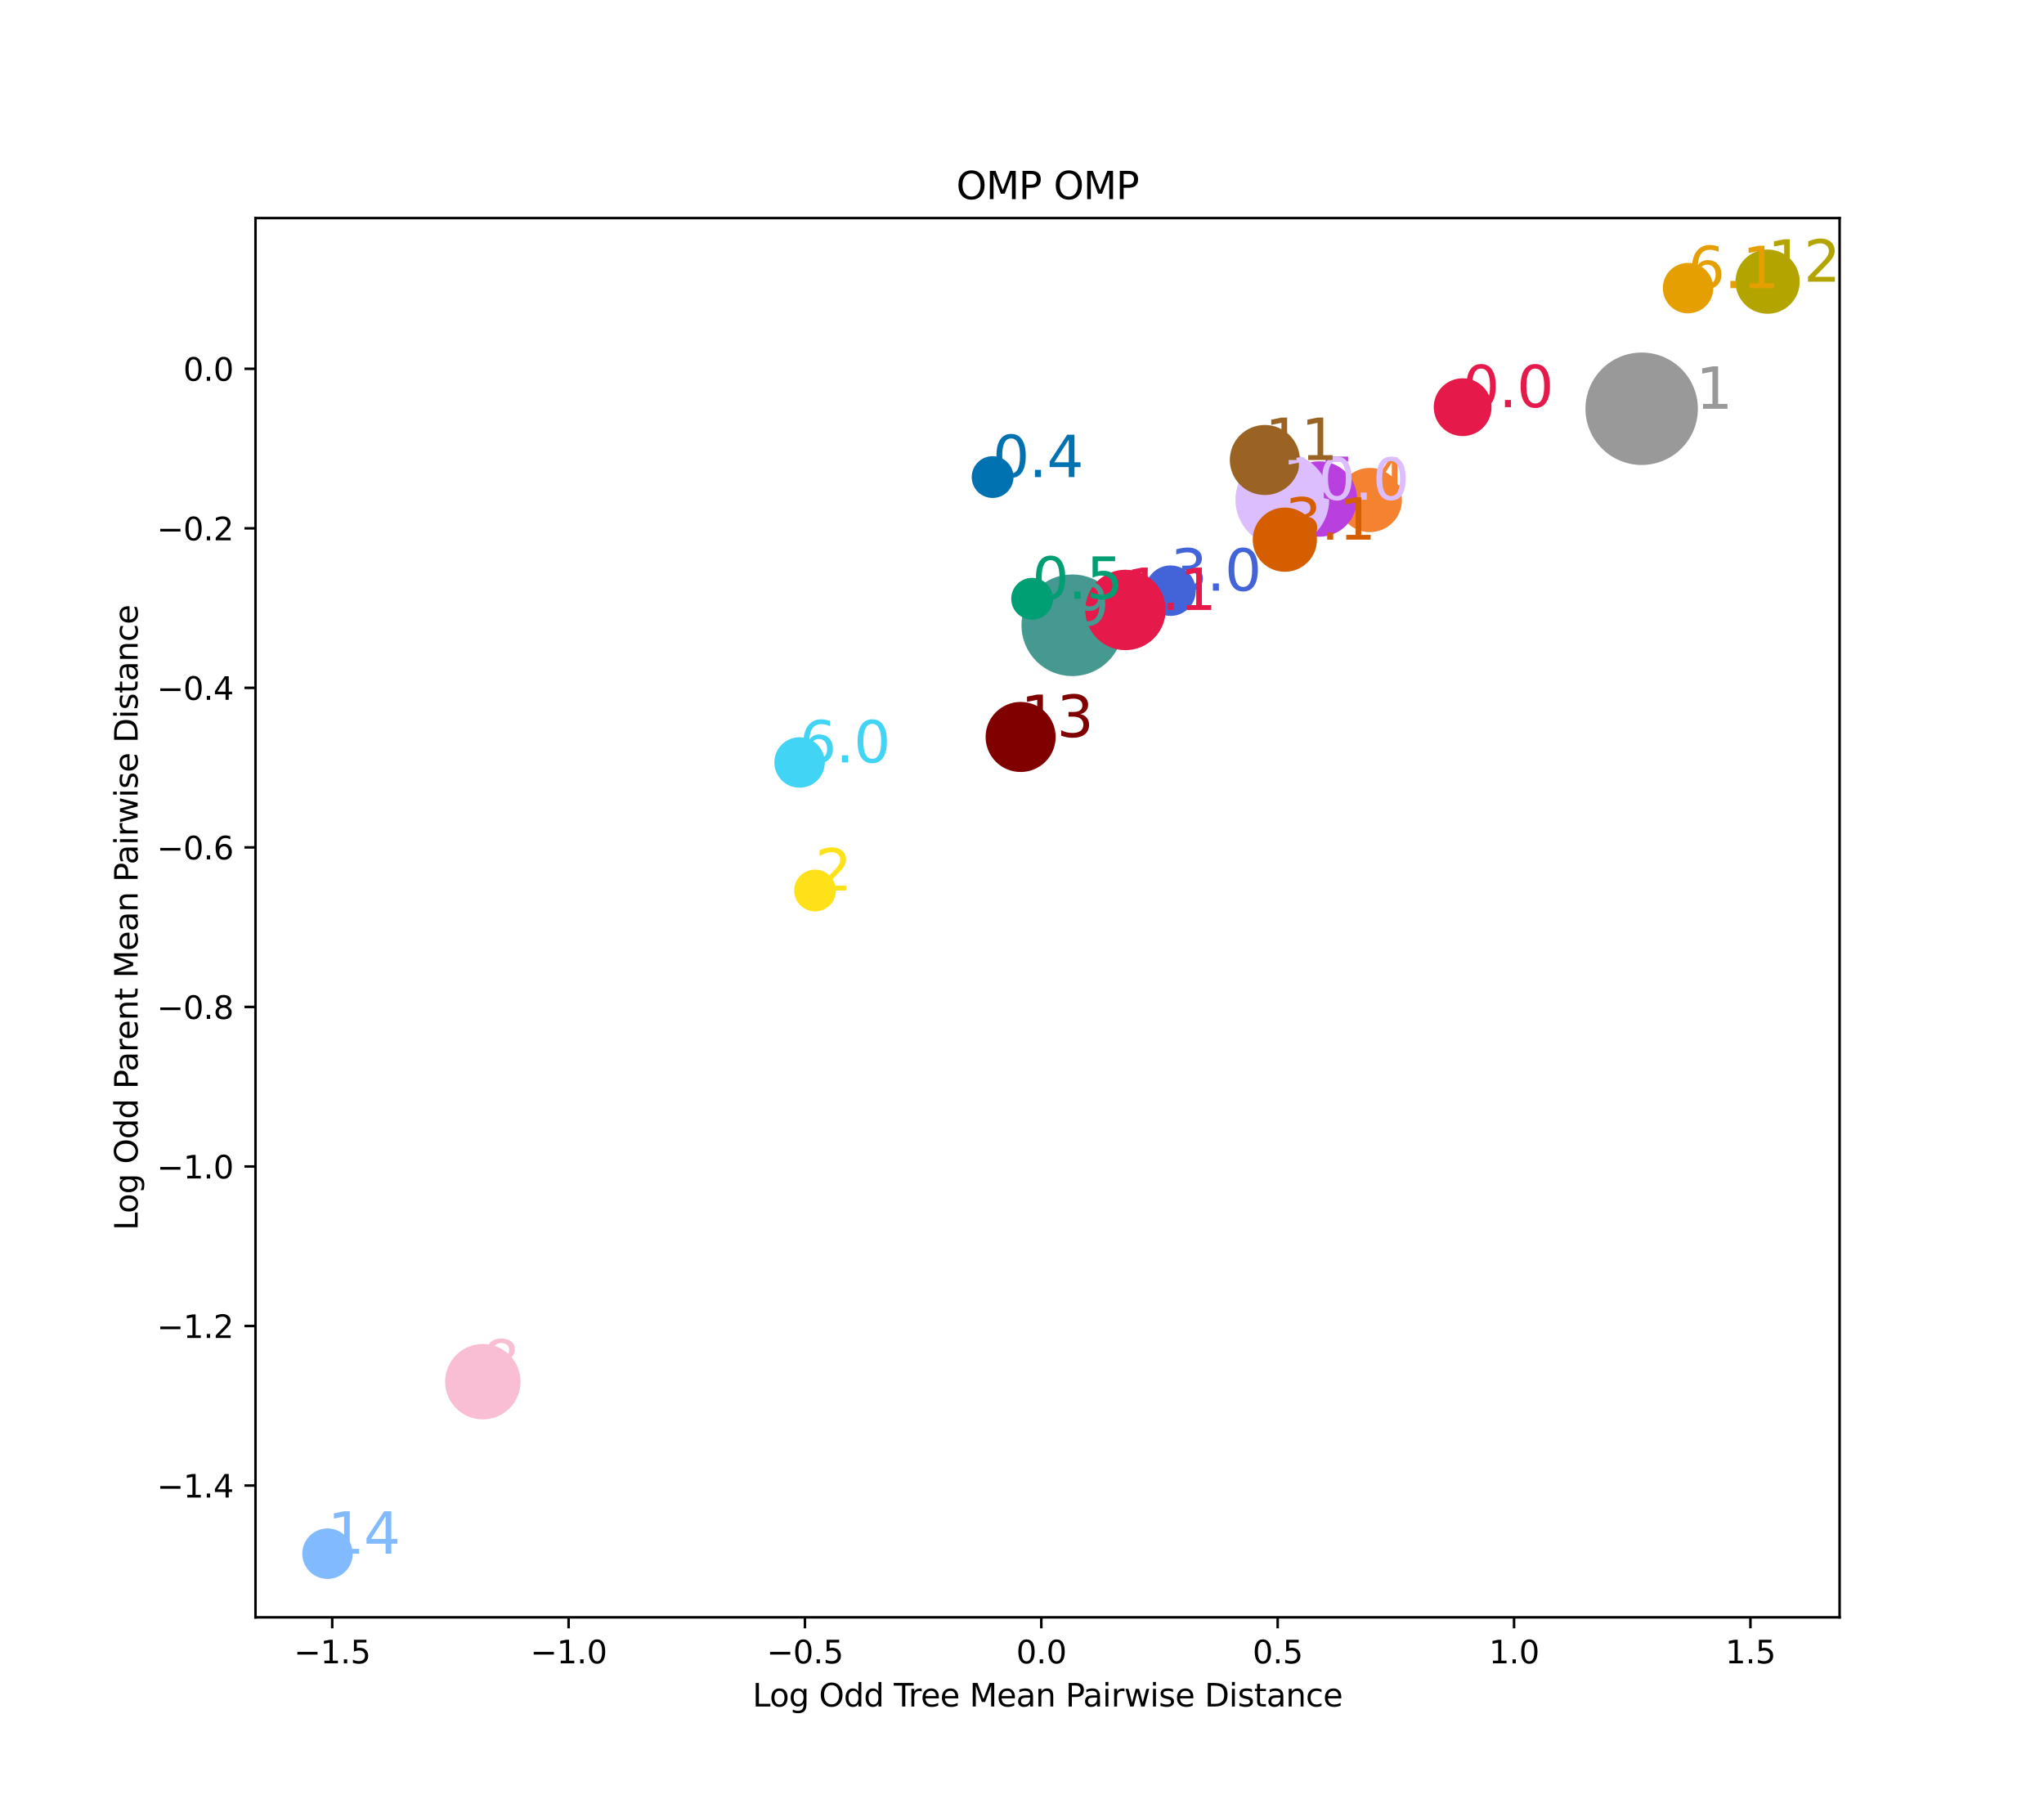 <?xml version="1.0" encoding="utf-8" standalone="no"?>
<!DOCTYPE svg PUBLIC "-//W3C//DTD SVG 1.1//EN"
  "http://www.w3.org/Graphics/SVG/1.1/DTD/svg11.dtd">
<svg xmlns:xlink="http://www.w3.org/1999/xlink" width="648pt" height="576pt" viewBox="0 0 648 576" xmlns="http://www.w3.org/2000/svg" version="1.1">
 <defs>
  <style type="text/css">*{stroke-linejoin: round; stroke-linecap: butt}</style>
 </defs>
 <g id="figure_1">
  <g id="patch_1">
   <path d="M 0 576 
L 648 576 
L 648 0 
L 0 0 
z
" style="fill: #ffffff"/>
  </g>
  <g id="axes_1">
   <g id="patch_2">
    <path d="M 81 512.64 
L 583.2 512.64 
L 583.2 69.12 
L 81 69.12 
z
" style="fill: #ffffff"/>
   </g>
   <g id="PathCollection_1">
    <path d="M 463.691 137.731 
C 465.988 137.731 468.191 136.818 469.815 135.194 
C 471.439 133.57 472.352 131.367 472.352 129.07 
C 472.352 126.774 471.439 124.571 469.815 122.947 
C 468.191 121.323 465.988 120.41 463.691 120.41 
C 461.395 120.41 459.192 121.323 457.568 122.947 
C 455.944 124.571 455.031 126.774 455.031 129.07 
C 455.031 131.367 455.944 133.57 457.568 135.194 
C 459.192 136.818 461.395 137.731 463.691 137.731 
z
" clip-path="url(#p8168cb9ad2)" style="fill: #e6194b; stroke: #e6194b"/>
    <path d="M 258.393 288.388 
C 260.017 288.388 261.575 287.742 262.723 286.594 
C 263.871 285.446 264.517 283.888 264.517 282.264 
C 264.517 280.64 263.871 279.082 262.723 277.934 
C 261.575 276.785 260.017 276.14 258.393 276.14 
C 256.769 276.14 255.211 276.785 254.063 277.934 
C 252.914 279.082 252.269 280.64 252.269 282.264 
C 252.269 283.888 252.914 285.446 254.063 286.594 
C 255.211 287.742 256.769 288.388 258.393 288.388 
z
" clip-path="url(#p8168cb9ad2)" style="fill: #ffe119; stroke: #ffe119"/>
    <path d="M 371.098 194.729 
C 373.087 194.729 374.995 193.939 376.401 192.533 
C 377.808 191.126 378.598 189.218 378.598 187.229 
C 378.598 185.24 377.808 183.333 376.401 181.926 
C 374.995 180.52 373.087 179.729 371.098 179.729 
C 369.109 179.729 367.201 180.52 365.795 181.926 
C 364.388 183.333 363.598 185.24 363.598 187.229 
C 363.598 189.218 364.388 191.126 365.795 192.533 
C 367.201 193.939 369.109 194.729 371.098 194.729 
z
" clip-path="url(#p8168cb9ad2)" style="fill: #4363d8; stroke: #4363d8"/>
    <path d="M 434.269 168.174 
C 436.836 168.174 439.299 167.154 441.115 165.338 
C 442.931 163.522 443.951 161.059 443.951 158.491 
C 443.951 155.923 442.931 153.46 441.115 151.645 
C 439.299 149.829 436.836 148.809 434.269 148.809 
C 431.701 148.809 429.238 149.829 427.422 151.645 
C 425.606 153.46 424.586 155.923 424.586 158.491 
C 424.586 161.059 425.606 163.522 427.422 165.338 
C 429.238 167.154 431.701 168.174 434.269 168.174 
z
" clip-path="url(#p8168cb9ad2)" style="fill: #f58231; stroke: #f58231"/>
    <path d="M 418.264 169.631 
C 421.303 169.631 424.217 168.423 426.365 166.275 
C 428.514 164.127 429.721 161.212 429.721 158.174 
C 429.721 155.136 428.514 152.222 426.365 150.073 
C 424.217 147.925 421.303 146.718 418.264 146.718 
C 415.226 146.718 412.312 147.925 410.163 150.073 
C 408.015 152.222 406.808 155.136 406.808 158.174 
C 406.808 161.212 408.015 164.127 410.163 166.275 
C 412.312 168.423 415.226 169.631 418.264 169.631 
z
" clip-path="url(#p8168cb9ad2)" style="fill: #ba3fdf; stroke: #ba3fdf"/>
    <path d="M 253.487 249.183 
C 255.476 249.183 257.383 248.393 258.79 246.986 
C 260.196 245.58 260.987 243.672 260.987 241.683 
C 260.987 239.694 260.196 237.786 258.79 236.38 
C 257.383 234.973 255.476 234.183 253.487 234.183 
C 251.498 234.183 249.59 234.973 248.183 236.38 
C 246.777 237.786 245.987 239.694 245.987 241.683 
C 245.987 243.672 246.777 245.58 248.183 246.986 
C 249.59 248.393 251.498 249.183 253.487 249.183 
z
" clip-path="url(#p8168cb9ad2)" style="fill: #42d4f4; stroke: #42d4f4"/>
    <path d="M 153.076 449.414 
C 156.114 449.414 159.028 448.207 161.176 446.059 
C 163.325 443.91 164.532 440.996 164.532 437.958 
C 164.532 434.92 163.325 432.005 161.176 429.857 
C 159.028 427.709 156.114 426.501 153.076 426.501 
C 150.037 426.501 147.123 427.709 144.975 429.857 
C 142.826 432.005 141.619 434.92 141.619 437.958 
C 141.619 440.996 142.826 443.91 144.975 446.059 
C 147.123 448.207 150.037 449.414 153.076 449.414 
z
" clip-path="url(#p8168cb9ad2)" style="fill: #fabed4; stroke: #fabed4"/>
    <path d="M 339.942 213.811 
C 344.083 213.811 348.054 212.166 350.982 209.238 
C 353.91 206.31 355.555 202.339 355.555 198.198 
C 355.555 194.058 353.91 190.086 350.982 187.159 
C 348.054 184.231 344.083 182.586 339.942 182.586 
C 335.802 182.586 331.83 184.231 328.902 187.159 
C 325.975 190.086 324.33 194.058 324.33 198.198 
C 324.33 202.339 325.975 206.31 328.902 209.238 
C 331.83 212.166 335.802 213.811 339.942 213.811 
z
" clip-path="url(#p8168cb9ad2)" style="fill: #469990; stroke: #469990"/>
    <path d="M 406.522 172.769 
C 410.331 172.769 413.984 171.256 416.677 168.563 
C 419.371 165.869 420.884 162.216 420.884 158.407 
C 420.884 154.599 419.371 150.946 416.677 148.252 
C 413.984 145.559 410.331 144.046 406.522 144.046 
C 402.714 144.046 399.061 145.559 396.367 148.252 
C 393.674 150.946 392.161 154.599 392.161 158.407 
C 392.161 162.216 393.674 165.869 396.367 168.563 
C 399.061 171.256 402.714 172.769 406.522 172.769 
z
" clip-path="url(#p8168cb9ad2)" style="fill: #dcbeff; stroke: #dcbeff"/>
    <path d="M 400.99 156.414 
C 403.803 156.414 406.501 155.296 408.49 153.307 
C 410.479 151.318 411.597 148.62 411.597 145.807 
C 411.597 142.994 410.479 140.296 408.49 138.307 
C 406.501 136.318 403.803 135.201 400.99 135.201 
C 398.177 135.201 395.479 136.318 393.49 138.307 
C 391.501 140.296 390.383 142.994 390.383 145.807 
C 390.383 148.62 391.501 151.318 393.49 153.307 
C 395.479 155.296 398.177 156.414 400.99 156.414 
z
" clip-path="url(#p8168cb9ad2)" style="fill: #9a6324; stroke: #9a6324"/>
    <path d="M 560.373 98.962 
C 562.941 98.962 565.404 97.942 567.219 96.127 
C 569.035 94.311 570.055 91.848 570.055 89.28 
C 570.055 86.712 569.035 84.249 567.219 82.433 
C 565.404 80.618 562.941 79.598 560.373 79.598 
C 557.805 79.598 555.342 80.618 553.526 82.433 
C 551.71 84.249 550.69 86.712 550.69 89.28 
C 550.69 91.848 551.71 94.311 553.526 96.127 
C 555.342 97.942 557.805 98.962 560.373 98.962 
z
" clip-path="url(#p8168cb9ad2)" style="fill: #b3a400; stroke: #b3a400"/>
    <path d="M 323.568 244.208 
C 326.381 244.208 329.079 243.09 331.068 241.101 
C 333.057 239.112 334.174 236.414 334.174 233.601 
C 334.174 230.788 333.057 228.09 331.068 226.101 
C 329.079 224.112 326.381 222.994 323.568 222.994 
C 320.755 222.994 318.057 224.112 316.068 226.101 
C 314.079 228.09 312.961 230.788 312.961 233.601 
C 312.961 236.414 314.079 239.112 316.068 241.101 
C 318.057 243.09 320.755 244.208 323.568 244.208 
z
" clip-path="url(#p8168cb9ad2)" style="fill: #800000; stroke: #800000"/>
    <path d="M 103.827 499.98 
C 105.816 499.98 107.724 499.19 109.131 497.783 
C 110.537 496.377 111.327 494.469 111.327 492.48 
C 111.327 490.491 110.537 488.583 109.131 487.177 
C 107.724 485.77 105.816 484.98 103.827 484.98 
C 101.838 484.98 99.93 485.77 98.524 487.177 
C 97.118 488.583 96.327 490.491 96.327 492.48 
C 96.327 494.469 97.118 496.377 98.524 497.783 
C 99.93 499.19 101.838 499.98 103.827 499.98 
z
" clip-path="url(#p8168cb9ad2)" style="fill: #82baff; stroke: #82baff"/>
    <path d="M 520.454 146.886 
C 525.047 146.886 529.453 145.061 532.701 141.812 
C 535.949 138.564 537.774 134.159 537.774 129.565 
C 537.774 124.972 535.949 120.566 532.701 117.318 
C 529.453 114.07 525.047 112.245 520.454 112.245 
C 515.86 112.245 511.454 114.07 508.206 117.318 
C 504.958 120.566 503.133 124.972 503.133 129.565 
C 503.133 134.159 504.958 138.564 508.206 141.812 
C 511.454 145.061 515.86 146.886 520.454 146.886 
z
" clip-path="url(#p8168cb9ad2)" style="fill: #999999; stroke: #999999"/>
    <path d="M 535.158 98.827 
C 537.147 98.827 539.055 98.037 540.461 96.63 
C 541.868 95.224 542.658 93.316 542.658 91.327 
C 542.658 89.338 541.868 87.43 540.461 86.024 
C 539.055 84.617 537.147 83.827 535.158 83.827 
C 533.169 83.827 531.261 84.617 529.854 86.024 
C 528.448 87.43 527.658 89.338 527.658 91.327 
C 527.658 93.316 528.448 95.224 529.854 96.63 
C 531.261 98.037 533.169 98.827 535.158 98.827 
z
" clip-path="url(#p8168cb9ad2)" style="fill: #e69f00; stroke: #e69f00"/>
    <path d="M 327.21 195.912 
C 328.834 195.912 330.391 195.267 331.54 194.119 
C 332.688 192.97 333.333 191.413 333.333 189.789 
C 333.333 188.165 332.688 186.607 331.54 185.459 
C 330.391 184.31 328.834 183.665 327.21 183.665 
C 325.586 183.665 324.028 184.31 322.88 185.459 
C 321.731 186.607 321.086 188.165 321.086 189.789 
C 321.086 191.413 321.731 192.97 322.88 194.119 
C 324.028 195.267 325.586 195.912 327.21 195.912 
z
" clip-path="url(#p8168cb9ad2)" style="fill: #009e73; stroke: #009e73"/>
    <path d="M 314.686 157.345 
C 316.31 157.345 317.868 156.7 319.016 155.551 
C 320.164 154.403 320.81 152.845 320.81 151.221 
C 320.81 149.597 320.164 148.039 319.016 146.891 
C 317.868 145.743 316.31 145.097 314.686 145.097 
C 313.062 145.097 311.504 145.743 310.356 146.891 
C 309.207 148.039 308.562 149.597 308.562 151.221 
C 308.562 152.845 309.207 154.403 310.356 155.551 
C 311.504 156.7 313.062 157.345 314.686 157.345 
z
" clip-path="url(#p8168cb9ad2)" style="fill: #0072b2; stroke: #0072b2"/>
    <path d="M 407.329 180.743 
C 409.897 180.743 412.36 179.723 414.176 177.907 
C 415.992 176.091 417.012 173.628 417.012 171.061 
C 417.012 168.493 415.992 166.03 414.176 164.214 
C 412.36 162.398 409.897 161.378 407.329 161.378 
C 404.761 161.378 402.298 162.398 400.483 164.214 
C 398.667 166.03 397.647 168.493 397.647 171.061 
C 397.647 173.628 398.667 176.091 400.483 177.907 
C 402.298 179.723 404.761 180.743 407.329 180.743 
z
" clip-path="url(#p8168cb9ad2)" style="fill: #d55e00; stroke: #d55e00"/>
    <path d="M 356.801 205.586 
C 360.049 205.586 363.165 204.296 365.462 201.999 
C 367.758 199.702 369.049 196.587 369.049 193.339 
C 369.049 190.091 367.758 186.975 365.462 184.678 
C 363.165 182.382 360.049 181.091 356.801 181.091 
C 353.553 181.091 350.438 182.382 348.141 184.678 
C 345.844 186.975 344.554 190.091 344.554 193.339 
C 344.554 196.587 345.844 199.702 348.141 201.999 
C 350.438 204.296 353.553 205.586 356.801 205.586 
z
" clip-path="url(#p8168cb9ad2)" style="fill: #e6194b; stroke: #e6194b"/>
   </g>
   <g id="matplotlib.axis_1">
    <g id="xtick_1">
     <g id="line2d_1">
      <defs>
       <path id="m8c435c5d42" d="M 0 0 
L 0 3.5 
" style="stroke: #000000; stroke-width: 0.8"/>
      </defs>
      <g>
       <use xlink:href="#m8c435c5d42" x="105.32" y="512.64" style="stroke: #000000; stroke-width: 0.8"/>
      </g>
     </g>
     <g id="text_1">
      <!-- −1.5 -->
      <g transform="translate(93.179 527.238) scale(0.1 -0.1)">
       <defs>
        <path id="DejaVuSans-2212" d="M 678 2272 
L 4684 2272 
L 4684 1741 
L 678 1741 
L 678 2272 
z
" transform="scale(0.016)"/>
        <path id="DejaVuSans-31" d="M 794 531 
L 1825 531 
L 1825 4091 
L 703 3866 
L 703 4441 
L 1819 4666 
L 2450 4666 
L 2450 531 
L 3481 531 
L 3481 0 
L 794 0 
L 794 531 
z
" transform="scale(0.016)"/>
        <path id="DejaVuSans-2e" d="M 684 794 
L 1344 794 
L 1344 0 
L 684 0 
L 684 794 
z
" transform="scale(0.016)"/>
        <path id="DejaVuSans-35" d="M 691 4666 
L 3169 4666 
L 3169 4134 
L 1269 4134 
L 1269 2991 
Q 1406 3038 1543 3061 
Q 1681 3084 1819 3084 
Q 2600 3084 3056 2656 
Q 3513 2228 3513 1497 
Q 3513 744 3044 326 
Q 2575 -91 1722 -91 
Q 1428 -91 1123 -41 
Q 819 9 494 109 
L 494 744 
Q 775 591 1075 516 
Q 1375 441 1709 441 
Q 2250 441 2565 725 
Q 2881 1009 2881 1497 
Q 2881 1984 2565 2268 
Q 2250 2553 1709 2553 
Q 1456 2553 1204 2497 
Q 953 2441 691 2322 
L 691 4666 
z
" transform="scale(0.016)"/>
       </defs>
       <use xlink:href="#DejaVuSans-2212"/>
       <use xlink:href="#DejaVuSans-31" x="83.789"/>
       <use xlink:href="#DejaVuSans-2e" x="147.412"/>
       <use xlink:href="#DejaVuSans-35" x="179.199"/>
      </g>
     </g>
    </g>
    <g id="xtick_2">
     <g id="line2d_2">
      <g>
       <use xlink:href="#m8c435c5d42" x="180.255" y="512.64" style="stroke: #000000; stroke-width: 0.8"/>
      </g>
     </g>
     <g id="text_2">
      <!-- −1.0 -->
      <g transform="translate(168.113 527.238) scale(0.1 -0.1)">
       <defs>
        <path id="DejaVuSans-30" d="M 2034 4250 
Q 1547 4250 1301 3770 
Q 1056 3291 1056 2328 
Q 1056 1369 1301 889 
Q 1547 409 2034 409 
Q 2525 409 2770 889 
Q 3016 1369 3016 2328 
Q 3016 3291 2770 3770 
Q 2525 4250 2034 4250 
z
M 2034 4750 
Q 2819 4750 3233 4129 
Q 3647 3509 3647 2328 
Q 3647 1150 3233 529 
Q 2819 -91 2034 -91 
Q 1250 -91 836 529 
Q 422 1150 422 2328 
Q 422 3509 836 4129 
Q 1250 4750 2034 4750 
z
" transform="scale(0.016)"/>
       </defs>
       <use xlink:href="#DejaVuSans-2212"/>
       <use xlink:href="#DejaVuSans-31" x="83.789"/>
       <use xlink:href="#DejaVuSans-2e" x="147.412"/>
       <use xlink:href="#DejaVuSans-30" x="179.199"/>
      </g>
     </g>
    </g>
    <g id="xtick_3">
     <g id="line2d_3">
      <g>
       <use xlink:href="#m8c435c5d42" x="255.189" y="512.64" style="stroke: #000000; stroke-width: 0.8"/>
      </g>
     </g>
     <g id="text_3">
      <!-- −0.5 -->
      <g transform="translate(243.048 527.238) scale(0.1 -0.1)">
       <use xlink:href="#DejaVuSans-2212"/>
       <use xlink:href="#DejaVuSans-30" x="83.789"/>
       <use xlink:href="#DejaVuSans-2e" x="147.412"/>
       <use xlink:href="#DejaVuSans-35" x="179.199"/>
      </g>
     </g>
    </g>
    <g id="xtick_4">
     <g id="line2d_4">
      <g>
       <use xlink:href="#m8c435c5d42" x="330.123" y="512.64" style="stroke: #000000; stroke-width: 0.8"/>
      </g>
     </g>
     <g id="text_4">
      <!-- 0.0 -->
      <g transform="translate(322.172 527.238) scale(0.1 -0.1)">
       <use xlink:href="#DejaVuSans-30"/>
       <use xlink:href="#DejaVuSans-2e" x="63.623"/>
       <use xlink:href="#DejaVuSans-30" x="95.41"/>
      </g>
     </g>
    </g>
    <g id="xtick_5">
     <g id="line2d_5">
      <g>
       <use xlink:href="#m8c435c5d42" x="405.058" y="512.64" style="stroke: #000000; stroke-width: 0.8"/>
      </g>
     </g>
     <g id="text_5">
      <!-- 0.5 -->
      <g transform="translate(397.106 527.238) scale(0.1 -0.1)">
       <use xlink:href="#DejaVuSans-30"/>
       <use xlink:href="#DejaVuSans-2e" x="63.623"/>
       <use xlink:href="#DejaVuSans-35" x="95.41"/>
      </g>
     </g>
    </g>
    <g id="xtick_6">
     <g id="line2d_6">
      <g>
       <use xlink:href="#m8c435c5d42" x="479.992" y="512.64" style="stroke: #000000; stroke-width: 0.8"/>
      </g>
     </g>
     <g id="text_6">
      <!-- 1.0 -->
      <g transform="translate(472.041 527.238) scale(0.1 -0.1)">
       <use xlink:href="#DejaVuSans-31"/>
       <use xlink:href="#DejaVuSans-2e" x="63.623"/>
       <use xlink:href="#DejaVuSans-30" x="95.41"/>
      </g>
     </g>
    </g>
    <g id="xtick_7">
     <g id="line2d_7">
      <g>
       <use xlink:href="#m8c435c5d42" x="554.927" y="512.64" style="stroke: #000000; stroke-width: 0.8"/>
      </g>
     </g>
     <g id="text_7">
      <!-- 1.5 -->
      <g transform="translate(546.975 527.238) scale(0.1 -0.1)">
       <use xlink:href="#DejaVuSans-31"/>
       <use xlink:href="#DejaVuSans-2e" x="63.623"/>
       <use xlink:href="#DejaVuSans-35" x="95.41"/>
      </g>
     </g>
    </g>
    <g id="text_8">
     <!-- Log Odd Tree Mean Pairwise Distance -->
     <g transform="translate(238.582 540.917) scale(0.1 -0.1)">
      <defs>
       <path id="DejaVuSans-4c" d="M 628 4666 
L 1259 4666 
L 1259 531 
L 3531 531 
L 3531 0 
L 628 0 
L 628 4666 
z
" transform="scale(0.016)"/>
       <path id="DejaVuSans-6f" d="M 1959 3097 
Q 1497 3097 1228 2736 
Q 959 2375 959 1747 
Q 959 1119 1226 758 
Q 1494 397 1959 397 
Q 2419 397 2687 759 
Q 2956 1122 2956 1747 
Q 2956 2369 2687 2733 
Q 2419 3097 1959 3097 
z
M 1959 3584 
Q 2709 3584 3137 3096 
Q 3566 2609 3566 1747 
Q 3566 888 3137 398 
Q 2709 -91 1959 -91 
Q 1206 -91 779 398 
Q 353 888 353 1747 
Q 353 2609 779 3096 
Q 1206 3584 1959 3584 
z
" transform="scale(0.016)"/>
       <path id="DejaVuSans-67" d="M 2906 1791 
Q 2906 2416 2648 2759 
Q 2391 3103 1925 3103 
Q 1463 3103 1205 2759 
Q 947 2416 947 1791 
Q 947 1169 1205 825 
Q 1463 481 1925 481 
Q 2391 481 2648 825 
Q 2906 1169 2906 1791 
z
M 3481 434 
Q 3481 -459 3084 -895 
Q 2688 -1331 1869 -1331 
Q 1566 -1331 1297 -1286 
Q 1028 -1241 775 -1147 
L 775 -588 
Q 1028 -725 1275 -790 
Q 1522 -856 1778 -856 
Q 2344 -856 2625 -561 
Q 2906 -266 2906 331 
L 2906 616 
Q 2728 306 2450 153 
Q 2172 0 1784 0 
Q 1141 0 747 490 
Q 353 981 353 1791 
Q 353 2603 747 3093 
Q 1141 3584 1784 3584 
Q 2172 3584 2450 3431 
Q 2728 3278 2906 2969 
L 2906 3500 
L 3481 3500 
L 3481 434 
z
" transform="scale(0.016)"/>
       <path id="DejaVuSans-20" transform="scale(0.016)"/>
       <path id="DejaVuSans-4f" d="M 2522 4238 
Q 1834 4238 1429 3725 
Q 1025 3213 1025 2328 
Q 1025 1447 1429 934 
Q 1834 422 2522 422 
Q 3209 422 3611 934 
Q 4013 1447 4013 2328 
Q 4013 3213 3611 3725 
Q 3209 4238 2522 4238 
z
M 2522 4750 
Q 3503 4750 4090 4092 
Q 4678 3434 4678 2328 
Q 4678 1225 4090 567 
Q 3503 -91 2522 -91 
Q 1538 -91 948 565 
Q 359 1222 359 2328 
Q 359 3434 948 4092 
Q 1538 4750 2522 4750 
z
" transform="scale(0.016)"/>
       <path id="DejaVuSans-64" d="M 2906 2969 
L 2906 4863 
L 3481 4863 
L 3481 0 
L 2906 0 
L 2906 525 
Q 2725 213 2448 61 
Q 2172 -91 1784 -91 
Q 1150 -91 751 415 
Q 353 922 353 1747 
Q 353 2572 751 3078 
Q 1150 3584 1784 3584 
Q 2172 3584 2448 3432 
Q 2725 3281 2906 2969 
z
M 947 1747 
Q 947 1113 1208 752 
Q 1469 391 1925 391 
Q 2381 391 2643 752 
Q 2906 1113 2906 1747 
Q 2906 2381 2643 2742 
Q 2381 3103 1925 3103 
Q 1469 3103 1208 2742 
Q 947 2381 947 1747 
z
" transform="scale(0.016)"/>
       <path id="DejaVuSans-54" d="M -19 4666 
L 3928 4666 
L 3928 4134 
L 2272 4134 
L 2272 0 
L 1638 0 
L 1638 4134 
L -19 4134 
L -19 4666 
z
" transform="scale(0.016)"/>
       <path id="DejaVuSans-72" d="M 2631 2963 
Q 2534 3019 2420 3045 
Q 2306 3072 2169 3072 
Q 1681 3072 1420 2755 
Q 1159 2438 1159 1844 
L 1159 0 
L 581 0 
L 581 3500 
L 1159 3500 
L 1159 2956 
Q 1341 3275 1631 3429 
Q 1922 3584 2338 3584 
Q 2397 3584 2469 3576 
Q 2541 3569 2628 3553 
L 2631 2963 
z
" transform="scale(0.016)"/>
       <path id="DejaVuSans-65" d="M 3597 1894 
L 3597 1613 
L 953 1613 
Q 991 1019 1311 708 
Q 1631 397 2203 397 
Q 2534 397 2845 478 
Q 3156 559 3463 722 
L 3463 178 
Q 3153 47 2828 -22 
Q 2503 -91 2169 -91 
Q 1331 -91 842 396 
Q 353 884 353 1716 
Q 353 2575 817 3079 
Q 1281 3584 2069 3584 
Q 2775 3584 3186 3129 
Q 3597 2675 3597 1894 
z
M 3022 2063 
Q 3016 2534 2758 2815 
Q 2500 3097 2075 3097 
Q 1594 3097 1305 2825 
Q 1016 2553 972 2059 
L 3022 2063 
z
" transform="scale(0.016)"/>
       <path id="DejaVuSans-4d" d="M 628 4666 
L 1569 4666 
L 2759 1491 
L 3956 4666 
L 4897 4666 
L 4897 0 
L 4281 0 
L 4281 4097 
L 3078 897 
L 2444 897 
L 1241 4097 
L 1241 0 
L 628 0 
L 628 4666 
z
" transform="scale(0.016)"/>
       <path id="DejaVuSans-61" d="M 2194 1759 
Q 1497 1759 1228 1600 
Q 959 1441 959 1056 
Q 959 750 1161 570 
Q 1363 391 1709 391 
Q 2188 391 2477 730 
Q 2766 1069 2766 1631 
L 2766 1759 
L 2194 1759 
z
M 3341 1997 
L 3341 0 
L 2766 0 
L 2766 531 
Q 2569 213 2275 61 
Q 1981 -91 1556 -91 
Q 1019 -91 701 211 
Q 384 513 384 1019 
Q 384 1609 779 1909 
Q 1175 2209 1959 2209 
L 2766 2209 
L 2766 2266 
Q 2766 2663 2505 2880 
Q 2244 3097 1772 3097 
Q 1472 3097 1187 3025 
Q 903 2953 641 2809 
L 641 3341 
Q 956 3463 1253 3523 
Q 1550 3584 1831 3584 
Q 2591 3584 2966 3190 
Q 3341 2797 3341 1997 
z
" transform="scale(0.016)"/>
       <path id="DejaVuSans-6e" d="M 3513 2113 
L 3513 0 
L 2938 0 
L 2938 2094 
Q 2938 2591 2744 2837 
Q 2550 3084 2163 3084 
Q 1697 3084 1428 2787 
Q 1159 2491 1159 1978 
L 1159 0 
L 581 0 
L 581 3500 
L 1159 3500 
L 1159 2956 
Q 1366 3272 1645 3428 
Q 1925 3584 2291 3584 
Q 2894 3584 3203 3211 
Q 3513 2838 3513 2113 
z
" transform="scale(0.016)"/>
       <path id="DejaVuSans-50" d="M 1259 4147 
L 1259 2394 
L 2053 2394 
Q 2494 2394 2734 2622 
Q 2975 2850 2975 3272 
Q 2975 3691 2734 3919 
Q 2494 4147 2053 4147 
L 1259 4147 
z
M 628 4666 
L 2053 4666 
Q 2838 4666 3239 4311 
Q 3641 3956 3641 3272 
Q 3641 2581 3239 2228 
Q 2838 1875 2053 1875 
L 1259 1875 
L 1259 0 
L 628 0 
L 628 4666 
z
" transform="scale(0.016)"/>
       <path id="DejaVuSans-69" d="M 603 3500 
L 1178 3500 
L 1178 0 
L 603 0 
L 603 3500 
z
M 603 4863 
L 1178 4863 
L 1178 4134 
L 603 4134 
L 603 4863 
z
" transform="scale(0.016)"/>
       <path id="DejaVuSans-77" d="M 269 3500 
L 844 3500 
L 1563 769 
L 2278 3500 
L 2956 3500 
L 3675 769 
L 4391 3500 
L 4966 3500 
L 4050 0 
L 3372 0 
L 2619 2869 
L 1863 0 
L 1184 0 
L 269 3500 
z
" transform="scale(0.016)"/>
       <path id="DejaVuSans-73" d="M 2834 3397 
L 2834 2853 
Q 2591 2978 2328 3040 
Q 2066 3103 1784 3103 
Q 1356 3103 1142 2972 
Q 928 2841 928 2578 
Q 928 2378 1081 2264 
Q 1234 2150 1697 2047 
L 1894 2003 
Q 2506 1872 2764 1633 
Q 3022 1394 3022 966 
Q 3022 478 2636 193 
Q 2250 -91 1575 -91 
Q 1294 -91 989 -36 
Q 684 19 347 128 
L 347 722 
Q 666 556 975 473 
Q 1284 391 1588 391 
Q 1994 391 2212 530 
Q 2431 669 2431 922 
Q 2431 1156 2273 1281 
Q 2116 1406 1581 1522 
L 1381 1569 
Q 847 1681 609 1914 
Q 372 2147 372 2553 
Q 372 3047 722 3315 
Q 1072 3584 1716 3584 
Q 2034 3584 2315 3537 
Q 2597 3491 2834 3397 
z
" transform="scale(0.016)"/>
       <path id="DejaVuSans-44" d="M 1259 4147 
L 1259 519 
L 2022 519 
Q 2988 519 3436 956 
Q 3884 1394 3884 2338 
Q 3884 3275 3436 3711 
Q 2988 4147 2022 4147 
L 1259 4147 
z
M 628 4666 
L 1925 4666 
Q 3281 4666 3915 4102 
Q 4550 3538 4550 2338 
Q 4550 1131 3912 565 
Q 3275 0 1925 0 
L 628 0 
L 628 4666 
z
" transform="scale(0.016)"/>
       <path id="DejaVuSans-74" d="M 1172 4494 
L 1172 3500 
L 2356 3500 
L 2356 3053 
L 1172 3053 
L 1172 1153 
Q 1172 725 1289 603 
Q 1406 481 1766 481 
L 2356 481 
L 2356 0 
L 1766 0 
Q 1100 0 847 248 
Q 594 497 594 1153 
L 594 3053 
L 172 3053 
L 172 3500 
L 594 3500 
L 594 4494 
L 1172 4494 
z
" transform="scale(0.016)"/>
       <path id="DejaVuSans-63" d="M 3122 3366 
L 3122 2828 
Q 2878 2963 2633 3030 
Q 2388 3097 2138 3097 
Q 1578 3097 1268 2742 
Q 959 2388 959 1747 
Q 959 1106 1268 751 
Q 1578 397 2138 397 
Q 2388 397 2633 464 
Q 2878 531 3122 666 
L 3122 134 
Q 2881 22 2623 -34 
Q 2366 -91 2075 -91 
Q 1284 -91 818 406 
Q 353 903 353 1747 
Q 353 2603 823 3093 
Q 1294 3584 2113 3584 
Q 2378 3584 2631 3529 
Q 2884 3475 3122 3366 
z
" transform="scale(0.016)"/>
      </defs>
      <use xlink:href="#DejaVuSans-4c"/>
      <use xlink:href="#DejaVuSans-6f" x="53.963"/>
      <use xlink:href="#DejaVuSans-67" x="115.145"/>
      <use xlink:href="#DejaVuSans-20" x="178.621"/>
      <use xlink:href="#DejaVuSans-4f" x="210.408"/>
      <use xlink:href="#DejaVuSans-64" x="289.119"/>
      <use xlink:href="#DejaVuSans-64" x="352.596"/>
      <use xlink:href="#DejaVuSans-20" x="416.072"/>
      <use xlink:href="#DejaVuSans-54" x="447.859"/>
      <use xlink:href="#DejaVuSans-72" x="494.193"/>
      <use xlink:href="#DejaVuSans-65" x="533.057"/>
      <use xlink:href="#DejaVuSans-65" x="594.58"/>
      <use xlink:href="#DejaVuSans-20" x="656.104"/>
      <use xlink:href="#DejaVuSans-4d" x="687.891"/>
      <use xlink:href="#DejaVuSans-65" x="774.17"/>
      <use xlink:href="#DejaVuSans-61" x="835.693"/>
      <use xlink:href="#DejaVuSans-6e" x="896.973"/>
      <use xlink:href="#DejaVuSans-20" x="960.352"/>
      <use xlink:href="#DejaVuSans-50" x="992.139"/>
      <use xlink:href="#DejaVuSans-61" x="1047.941"/>
      <use xlink:href="#DejaVuSans-69" x="1109.221"/>
      <use xlink:href="#DejaVuSans-72" x="1137.004"/>
      <use xlink:href="#DejaVuSans-77" x="1178.117"/>
      <use xlink:href="#DejaVuSans-69" x="1259.904"/>
      <use xlink:href="#DejaVuSans-73" x="1287.688"/>
      <use xlink:href="#DejaVuSans-65" x="1339.787"/>
      <use xlink:href="#DejaVuSans-20" x="1401.311"/>
      <use xlink:href="#DejaVuSans-44" x="1433.098"/>
      <use xlink:href="#DejaVuSans-69" x="1510.1"/>
      <use xlink:href="#DejaVuSans-73" x="1537.883"/>
      <use xlink:href="#DejaVuSans-74" x="1589.982"/>
      <use xlink:href="#DejaVuSans-61" x="1629.191"/>
      <use xlink:href="#DejaVuSans-6e" x="1690.471"/>
      <use xlink:href="#DejaVuSans-63" x="1753.85"/>
      <use xlink:href="#DejaVuSans-65" x="1808.83"/>
     </g>
    </g>
   </g>
   <g id="matplotlib.axis_2">
    <g id="ytick_1">
     <g id="line2d_8">
      <defs>
       <path id="mfd89e4851f" d="M 0 0 
L -3.5 0 
" style="stroke: #000000; stroke-width: 0.8"/>
      </defs>
      <g>
       <use xlink:href="#mfd89e4851f" x="81" y="470.878" style="stroke: #000000; stroke-width: 0.8"/>
      </g>
     </g>
     <g id="text_9">
      <!-- −1.4 -->
      <g transform="translate(49.717 474.678) scale(0.1 -0.1)">
       <defs>
        <path id="DejaVuSans-34" d="M 2419 4116 
L 825 1625 
L 2419 1625 
L 2419 4116 
z
M 2253 4666 
L 3047 4666 
L 3047 1625 
L 3713 1625 
L 3713 1100 
L 3047 1100 
L 3047 0 
L 2419 0 
L 2419 1100 
L 313 1100 
L 313 1709 
L 2253 4666 
z
" transform="scale(0.016)"/>
       </defs>
       <use xlink:href="#DejaVuSans-2212"/>
       <use xlink:href="#DejaVuSans-31" x="83.789"/>
       <use xlink:href="#DejaVuSans-2e" x="147.412"/>
       <use xlink:href="#DejaVuSans-34" x="179.199"/>
      </g>
     </g>
    </g>
    <g id="ytick_2">
     <g id="line2d_9">
      <g>
       <use xlink:href="#mfd89e4851f" x="81" y="420.309" style="stroke: #000000; stroke-width: 0.8"/>
      </g>
     </g>
     <g id="text_10">
      <!-- −1.2 -->
      <g transform="translate(49.717 424.109) scale(0.1 -0.1)">
       <defs>
        <path id="DejaVuSans-32" d="M 1228 531 
L 3431 531 
L 3431 0 
L 469 0 
L 469 531 
Q 828 903 1448 1529 
Q 2069 2156 2228 2338 
Q 2531 2678 2651 2914 
Q 2772 3150 2772 3378 
Q 2772 3750 2511 3984 
Q 2250 4219 1831 4219 
Q 1534 4219 1204 4116 
Q 875 4013 500 3803 
L 500 4441 
Q 881 4594 1212 4672 
Q 1544 4750 1819 4750 
Q 2544 4750 2975 4387 
Q 3406 4025 3406 3419 
Q 3406 3131 3298 2873 
Q 3191 2616 2906 2266 
Q 2828 2175 2409 1742 
Q 1991 1309 1228 531 
z
" transform="scale(0.016)"/>
       </defs>
       <use xlink:href="#DejaVuSans-2212"/>
       <use xlink:href="#DejaVuSans-31" x="83.789"/>
       <use xlink:href="#DejaVuSans-2e" x="147.412"/>
       <use xlink:href="#DejaVuSans-32" x="179.199"/>
      </g>
     </g>
    </g>
    <g id="ytick_3">
     <g id="line2d_10">
      <g>
       <use xlink:href="#mfd89e4851f" x="81" y="369.74" style="stroke: #000000; stroke-width: 0.8"/>
      </g>
     </g>
     <g id="text_11">
      <!-- −1.0 -->
      <g transform="translate(49.717 373.54) scale(0.1 -0.1)">
       <use xlink:href="#DejaVuSans-2212"/>
       <use xlink:href="#DejaVuSans-31" x="83.789"/>
       <use xlink:href="#DejaVuSans-2e" x="147.412"/>
       <use xlink:href="#DejaVuSans-30" x="179.199"/>
      </g>
     </g>
    </g>
    <g id="ytick_4">
     <g id="line2d_11">
      <g>
       <use xlink:href="#mfd89e4851f" x="81" y="319.171" style="stroke: #000000; stroke-width: 0.8"/>
      </g>
     </g>
     <g id="text_12">
      <!-- −0.8 -->
      <g transform="translate(49.717 322.971) scale(0.1 -0.1)">
       <defs>
        <path id="DejaVuSans-38" d="M 2034 2216 
Q 1584 2216 1326 1975 
Q 1069 1734 1069 1313 
Q 1069 891 1326 650 
Q 1584 409 2034 409 
Q 2484 409 2743 651 
Q 3003 894 3003 1313 
Q 3003 1734 2745 1975 
Q 2488 2216 2034 2216 
z
M 1403 2484 
Q 997 2584 770 2862 
Q 544 3141 544 3541 
Q 544 4100 942 4425 
Q 1341 4750 2034 4750 
Q 2731 4750 3128 4425 
Q 3525 4100 3525 3541 
Q 3525 3141 3298 2862 
Q 3072 2584 2669 2484 
Q 3125 2378 3379 2068 
Q 3634 1759 3634 1313 
Q 3634 634 3220 271 
Q 2806 -91 2034 -91 
Q 1263 -91 848 271 
Q 434 634 434 1313 
Q 434 1759 690 2068 
Q 947 2378 1403 2484 
z
M 1172 3481 
Q 1172 3119 1398 2916 
Q 1625 2713 2034 2713 
Q 2441 2713 2670 2916 
Q 2900 3119 2900 3481 
Q 2900 3844 2670 4047 
Q 2441 4250 2034 4250 
Q 1625 4250 1398 4047 
Q 1172 3844 1172 3481 
z
" transform="scale(0.016)"/>
       </defs>
       <use xlink:href="#DejaVuSans-2212"/>
       <use xlink:href="#DejaVuSans-30" x="83.789"/>
       <use xlink:href="#DejaVuSans-2e" x="147.412"/>
       <use xlink:href="#DejaVuSans-38" x="179.199"/>
      </g>
     </g>
    </g>
    <g id="ytick_5">
     <g id="line2d_12">
      <g>
       <use xlink:href="#mfd89e4851f" x="81" y="268.602" style="stroke: #000000; stroke-width: 0.8"/>
      </g>
     </g>
     <g id="text_13">
      <!-- −0.6 -->
      <g transform="translate(49.717 272.402) scale(0.1 -0.1)">
       <defs>
        <path id="DejaVuSans-36" d="M 2113 2584 
Q 1688 2584 1439 2293 
Q 1191 2003 1191 1497 
Q 1191 994 1439 701 
Q 1688 409 2113 409 
Q 2538 409 2786 701 
Q 3034 994 3034 1497 
Q 3034 2003 2786 2293 
Q 2538 2584 2113 2584 
z
M 3366 4563 
L 3366 3988 
Q 3128 4100 2886 4159 
Q 2644 4219 2406 4219 
Q 1781 4219 1451 3797 
Q 1122 3375 1075 2522 
Q 1259 2794 1537 2939 
Q 1816 3084 2150 3084 
Q 2853 3084 3261 2657 
Q 3669 2231 3669 1497 
Q 3669 778 3244 343 
Q 2819 -91 2113 -91 
Q 1303 -91 875 529 
Q 447 1150 447 2328 
Q 447 3434 972 4092 
Q 1497 4750 2381 4750 
Q 2619 4750 2861 4703 
Q 3103 4656 3366 4563 
z
" transform="scale(0.016)"/>
       </defs>
       <use xlink:href="#DejaVuSans-2212"/>
       <use xlink:href="#DejaVuSans-30" x="83.789"/>
       <use xlink:href="#DejaVuSans-2e" x="147.412"/>
       <use xlink:href="#DejaVuSans-36" x="179.199"/>
      </g>
     </g>
    </g>
    <g id="ytick_6">
     <g id="line2d_13">
      <g>
       <use xlink:href="#mfd89e4851f" x="81" y="218.033" style="stroke: #000000; stroke-width: 0.8"/>
      </g>
     </g>
     <g id="text_14">
      <!-- −0.4 -->
      <g transform="translate(49.717 221.832) scale(0.1 -0.1)">
       <use xlink:href="#DejaVuSans-2212"/>
       <use xlink:href="#DejaVuSans-30" x="83.789"/>
       <use xlink:href="#DejaVuSans-2e" x="147.412"/>
       <use xlink:href="#DejaVuSans-34" x="179.199"/>
      </g>
     </g>
    </g>
    <g id="ytick_7">
     <g id="line2d_14">
      <g>
       <use xlink:href="#mfd89e4851f" x="81" y="167.464" style="stroke: #000000; stroke-width: 0.8"/>
      </g>
     </g>
     <g id="text_15">
      <!-- −0.2 -->
      <g transform="translate(49.717 171.263) scale(0.1 -0.1)">
       <use xlink:href="#DejaVuSans-2212"/>
       <use xlink:href="#DejaVuSans-30" x="83.789"/>
       <use xlink:href="#DejaVuSans-2e" x="147.412"/>
       <use xlink:href="#DejaVuSans-32" x="179.199"/>
      </g>
     </g>
    </g>
    <g id="ytick_8">
     <g id="line2d_15">
      <g>
       <use xlink:href="#mfd89e4851f" x="81" y="116.895" style="stroke: #000000; stroke-width: 0.8"/>
      </g>
     </g>
     <g id="text_16">
      <!-- 0.0 -->
      <g transform="translate(58.097 120.694) scale(0.1 -0.1)">
       <use xlink:href="#DejaVuSans-30"/>
       <use xlink:href="#DejaVuSans-2e" x="63.623"/>
       <use xlink:href="#DejaVuSans-30" x="95.41"/>
      </g>
     </g>
    </g>
    <g id="text_17">
     <!-- Log Odd Parent Mean Pairwise Distance -->
     <g transform="translate(43.638 389.988) rotate(-90) scale(0.1 -0.1)">
      <use xlink:href="#DejaVuSans-4c"/>
      <use xlink:href="#DejaVuSans-6f" x="53.963"/>
      <use xlink:href="#DejaVuSans-67" x="115.145"/>
      <use xlink:href="#DejaVuSans-20" x="178.621"/>
      <use xlink:href="#DejaVuSans-4f" x="210.408"/>
      <use xlink:href="#DejaVuSans-64" x="289.119"/>
      <use xlink:href="#DejaVuSans-64" x="352.596"/>
      <use xlink:href="#DejaVuSans-20" x="416.072"/>
      <use xlink:href="#DejaVuSans-50" x="447.859"/>
      <use xlink:href="#DejaVuSans-61" x="503.662"/>
      <use xlink:href="#DejaVuSans-72" x="564.941"/>
      <use xlink:href="#DejaVuSans-65" x="603.805"/>
      <use xlink:href="#DejaVuSans-6e" x="665.328"/>
      <use xlink:href="#DejaVuSans-74" x="728.707"/>
      <use xlink:href="#DejaVuSans-20" x="767.916"/>
      <use xlink:href="#DejaVuSans-4d" x="799.703"/>
      <use xlink:href="#DejaVuSans-65" x="885.982"/>
      <use xlink:href="#DejaVuSans-61" x="947.506"/>
      <use xlink:href="#DejaVuSans-6e" x="1008.785"/>
      <use xlink:href="#DejaVuSans-20" x="1072.164"/>
      <use xlink:href="#DejaVuSans-50" x="1103.951"/>
      <use xlink:href="#DejaVuSans-61" x="1159.754"/>
      <use xlink:href="#DejaVuSans-69" x="1221.033"/>
      <use xlink:href="#DejaVuSans-72" x="1248.816"/>
      <use xlink:href="#DejaVuSans-77" x="1289.93"/>
      <use xlink:href="#DejaVuSans-69" x="1371.717"/>
      <use xlink:href="#DejaVuSans-73" x="1399.5"/>
      <use xlink:href="#DejaVuSans-65" x="1451.6"/>
      <use xlink:href="#DejaVuSans-20" x="1513.123"/>
      <use xlink:href="#DejaVuSans-44" x="1544.91"/>
      <use xlink:href="#DejaVuSans-69" x="1621.912"/>
      <use xlink:href="#DejaVuSans-73" x="1649.695"/>
      <use xlink:href="#DejaVuSans-74" x="1701.795"/>
      <use xlink:href="#DejaVuSans-61" x="1741.004"/>
      <use xlink:href="#DejaVuSans-6e" x="1802.283"/>
      <use xlink:href="#DejaVuSans-63" x="1865.662"/>
      <use xlink:href="#DejaVuSans-65" x="1920.643"/>
     </g>
    </g>
   </g>
   <g id="patch_3">
    <path d="M 81 512.64 
L 81 69.12 
" style="fill: none; stroke: #000000; stroke-width: 0.8; stroke-linejoin: miter; stroke-linecap: square"/>
   </g>
   <g id="patch_4">
    <path d="M 583.2 512.64 
L 583.2 69.12 
" style="fill: none; stroke: #000000; stroke-width: 0.8; stroke-linejoin: miter; stroke-linecap: square"/>
   </g>
   <g id="patch_5">
    <path d="M 81 512.64 
L 583.2 512.64 
" style="fill: none; stroke: #000000; stroke-width: 0.8; stroke-linejoin: miter; stroke-linecap: square"/>
   </g>
   <g id="patch_6">
    <path d="M 81 69.12 
L 583.2 69.12 
" style="fill: none; stroke: #000000; stroke-width: 0.8; stroke-linejoin: miter; stroke-linecap: square"/>
   </g>
   <g id="text_18">
    <!-- 0.0 -->
    <g style="fill: #e6194b" transform="translate(463.691 129.07) scale(0.18 -0.18)">
     <use xlink:href="#DejaVuSans-30"/>
     <use xlink:href="#DejaVuSans-2e" x="63.623"/>
     <use xlink:href="#DejaVuSans-30" x="95.41"/>
    </g>
   </g>
   <g id="text_19">
    <!-- 2 -->
    <g style="fill: #ffe119" transform="translate(258.393 282.264) scale(0.18 -0.18)">
     <use xlink:href="#DejaVuSans-32"/>
    </g>
   </g>
   <g id="text_20">
    <!-- 3.0 -->
    <g style="fill: #4363d8" transform="translate(371.098 187.229) scale(0.18 -0.18)">
     <defs>
      <path id="DejaVuSans-33" d="M 2597 2516 
Q 3050 2419 3304 2112 
Q 3559 1806 3559 1356 
Q 3559 666 3084 287 
Q 2609 -91 1734 -91 
Q 1441 -91 1130 -33 
Q 819 25 488 141 
L 488 750 
Q 750 597 1062 519 
Q 1375 441 1716 441 
Q 2309 441 2620 675 
Q 2931 909 2931 1356 
Q 2931 1769 2642 2001 
Q 2353 2234 1838 2234 
L 1294 2234 
L 1294 2753 
L 1863 2753 
Q 2328 2753 2575 2939 
Q 2822 3125 2822 3475 
Q 2822 3834 2567 4026 
Q 2313 4219 1838 4219 
Q 1578 4219 1281 4162 
Q 984 4106 628 3988 
L 628 4550 
Q 988 4650 1302 4700 
Q 1616 4750 1894 4750 
Q 2613 4750 3031 4423 
Q 3450 4097 3450 3541 
Q 3450 3153 3228 2886 
Q 3006 2619 2597 2516 
z
" transform="scale(0.016)"/>
     </defs>
     <use xlink:href="#DejaVuSans-33"/>
     <use xlink:href="#DejaVuSans-2e" x="63.623"/>
     <use xlink:href="#DejaVuSans-30" x="95.41"/>
    </g>
   </g>
   <g id="text_21">
    <!-- 4 -->
    <g style="fill: #f58231" transform="translate(434.269 158.491) scale(0.18 -0.18)">
     <use xlink:href="#DejaVuSans-34"/>
    </g>
   </g>
   <g id="text_22">
    <!-- 5 -->
    <g style="fill: #ba3fdf" transform="translate(418.264 158.174) scale(0.18 -0.18)">
     <use xlink:href="#DejaVuSans-35"/>
    </g>
   </g>
   <g id="text_23">
    <!-- 6.0 -->
    <g style="fill: #42d4f4" transform="translate(253.487 241.683) scale(0.18 -0.18)">
     <use xlink:href="#DejaVuSans-36"/>
     <use xlink:href="#DejaVuSans-2e" x="63.623"/>
     <use xlink:href="#DejaVuSans-30" x="95.41"/>
    </g>
   </g>
   <g id="text_24">
    <!-- 8 -->
    <g style="fill: #fabed4" transform="translate(153.076 437.958) scale(0.18 -0.18)">
     <use xlink:href="#DejaVuSans-38"/>
    </g>
   </g>
   <g id="text_25">
    <!-- 9 -->
    <g style="fill: #469990" transform="translate(339.942 198.198) scale(0.18 -0.18)">
     <defs>
      <path id="DejaVuSans-39" d="M 703 97 
L 703 672 
Q 941 559 1184 500 
Q 1428 441 1663 441 
Q 2288 441 2617 861 
Q 2947 1281 2994 2138 
Q 2813 1869 2534 1725 
Q 2256 1581 1919 1581 
Q 1219 1581 811 2004 
Q 403 2428 403 3163 
Q 403 3881 828 4315 
Q 1253 4750 1959 4750 
Q 2769 4750 3195 4129 
Q 3622 3509 3622 2328 
Q 3622 1225 3098 567 
Q 2575 -91 1691 -91 
Q 1453 -91 1209 -44 
Q 966 3 703 97 
z
M 1959 2075 
Q 2384 2075 2632 2365 
Q 2881 2656 2881 3163 
Q 2881 3666 2632 3958 
Q 2384 4250 1959 4250 
Q 1534 4250 1286 3958 
Q 1038 3666 1038 3163 
Q 1038 2656 1286 2365 
Q 1534 2075 1959 2075 
z
" transform="scale(0.016)"/>
     </defs>
     <use xlink:href="#DejaVuSans-39"/>
    </g>
   </g>
   <g id="text_26">
    <!-- 10.0 -->
    <g style="fill: #dcbeff" transform="translate(406.522 158.407) scale(0.18 -0.18)">
     <use xlink:href="#DejaVuSans-31"/>
     <use xlink:href="#DejaVuSans-30" x="63.623"/>
     <use xlink:href="#DejaVuSans-2e" x="127.246"/>
     <use xlink:href="#DejaVuSans-30" x="159.033"/>
    </g>
   </g>
   <g id="text_27">
    <!-- 11 -->
    <g style="fill: #9a6324" transform="translate(400.99 145.807) scale(0.18 -0.18)">
     <use xlink:href="#DejaVuSans-31"/>
     <use xlink:href="#DejaVuSans-31" x="63.623"/>
    </g>
   </g>
   <g id="text_28">
    <!-- 12 -->
    <g style="fill: #b3a400" transform="translate(560.373 89.28) scale(0.18 -0.18)">
     <use xlink:href="#DejaVuSans-31"/>
     <use xlink:href="#DejaVuSans-32" x="63.623"/>
    </g>
   </g>
   <g id="text_29">
    <!-- 13 -->
    <g style="fill: #800000" transform="translate(323.568 233.601) scale(0.18 -0.18)">
     <use xlink:href="#DejaVuSans-31"/>
     <use xlink:href="#DejaVuSans-33" x="63.623"/>
    </g>
   </g>
   <g id="text_30">
    <!-- 14 -->
    <g style="fill: #82baff" transform="translate(103.827 492.48) scale(0.18 -0.18)">
     <use xlink:href="#DejaVuSans-31"/>
     <use xlink:href="#DejaVuSans-34" x="63.623"/>
    </g>
   </g>
   <g id="text_31">
    <!-- 7.1 -->
    <g style="fill: #999999" transform="translate(520.454 129.565) scale(0.18 -0.18)">
     <defs>
      <path id="DejaVuSans-37" d="M 525 4666 
L 3525 4666 
L 3525 4397 
L 1831 0 
L 1172 0 
L 2766 4134 
L 525 4134 
L 525 4666 
z
" transform="scale(0.016)"/>
     </defs>
     <use xlink:href="#DejaVuSans-37"/>
     <use xlink:href="#DejaVuSans-2e" x="63.623"/>
     <use xlink:href="#DejaVuSans-31" x="95.41"/>
    </g>
   </g>
   <g id="text_32">
    <!-- 6.1 -->
    <g style="fill: #e69f00" transform="translate(535.158 91.327) scale(0.18 -0.18)">
     <use xlink:href="#DejaVuSans-36"/>
     <use xlink:href="#DejaVuSans-2e" x="63.623"/>
     <use xlink:href="#DejaVuSans-31" x="95.41"/>
    </g>
   </g>
   <g id="text_33">
    <!-- 0.5 -->
    <g style="fill: #009e73" transform="translate(327.21 189.789) scale(0.18 -0.18)">
     <use xlink:href="#DejaVuSans-30"/>
     <use xlink:href="#DejaVuSans-2e" x="63.623"/>
     <use xlink:href="#DejaVuSans-35" x="95.41"/>
    </g>
   </g>
   <g id="text_34">
    <!-- 0.4 -->
    <g style="fill: #0072b2" transform="translate(314.686 151.221) scale(0.18 -0.18)">
     <use xlink:href="#DejaVuSans-30"/>
     <use xlink:href="#DejaVuSans-2e" x="63.623"/>
     <use xlink:href="#DejaVuSans-34" x="95.41"/>
    </g>
   </g>
   <g id="text_35">
    <!-- 3.1 -->
    <g style="fill: #d55e00" transform="translate(407.329 171.061) scale(0.18 -0.18)">
     <use xlink:href="#DejaVuSans-33"/>
     <use xlink:href="#DejaVuSans-2e" x="63.623"/>
     <use xlink:href="#DejaVuSans-31" x="95.41"/>
    </g>
   </g>
   <g id="text_36">
    <!-- 1.1 -->
    <g style="fill: #e6194b" transform="translate(356.801 193.339) scale(0.18 -0.18)">
     <use xlink:href="#DejaVuSans-31"/>
     <use xlink:href="#DejaVuSans-2e" x="63.623"/>
     <use xlink:href="#DejaVuSans-31" x="95.41"/>
    </g>
   </g>
   <g id="text_37">
    <!-- OMP OMP -->
    <g transform="translate(303.158 63.12) scale(0.12 -0.12)">
     <use xlink:href="#DejaVuSans-4f"/>
     <use xlink:href="#DejaVuSans-4d" x="78.711"/>
     <use xlink:href="#DejaVuSans-50" x="164.99"/>
     <use xlink:href="#DejaVuSans-20" x="225.293"/>
     <use xlink:href="#DejaVuSans-4f" x="257.08"/>
     <use xlink:href="#DejaVuSans-4d" x="335.791"/>
     <use xlink:href="#DejaVuSans-50" x="422.07"/>
    </g>
   </g>
  </g>
 </g>
 <defs>
  <clipPath id="p8168cb9ad2">
   <rect x="81" y="69.12" width="502.2" height="443.52"/>
  </clipPath>
 </defs>
</svg>
